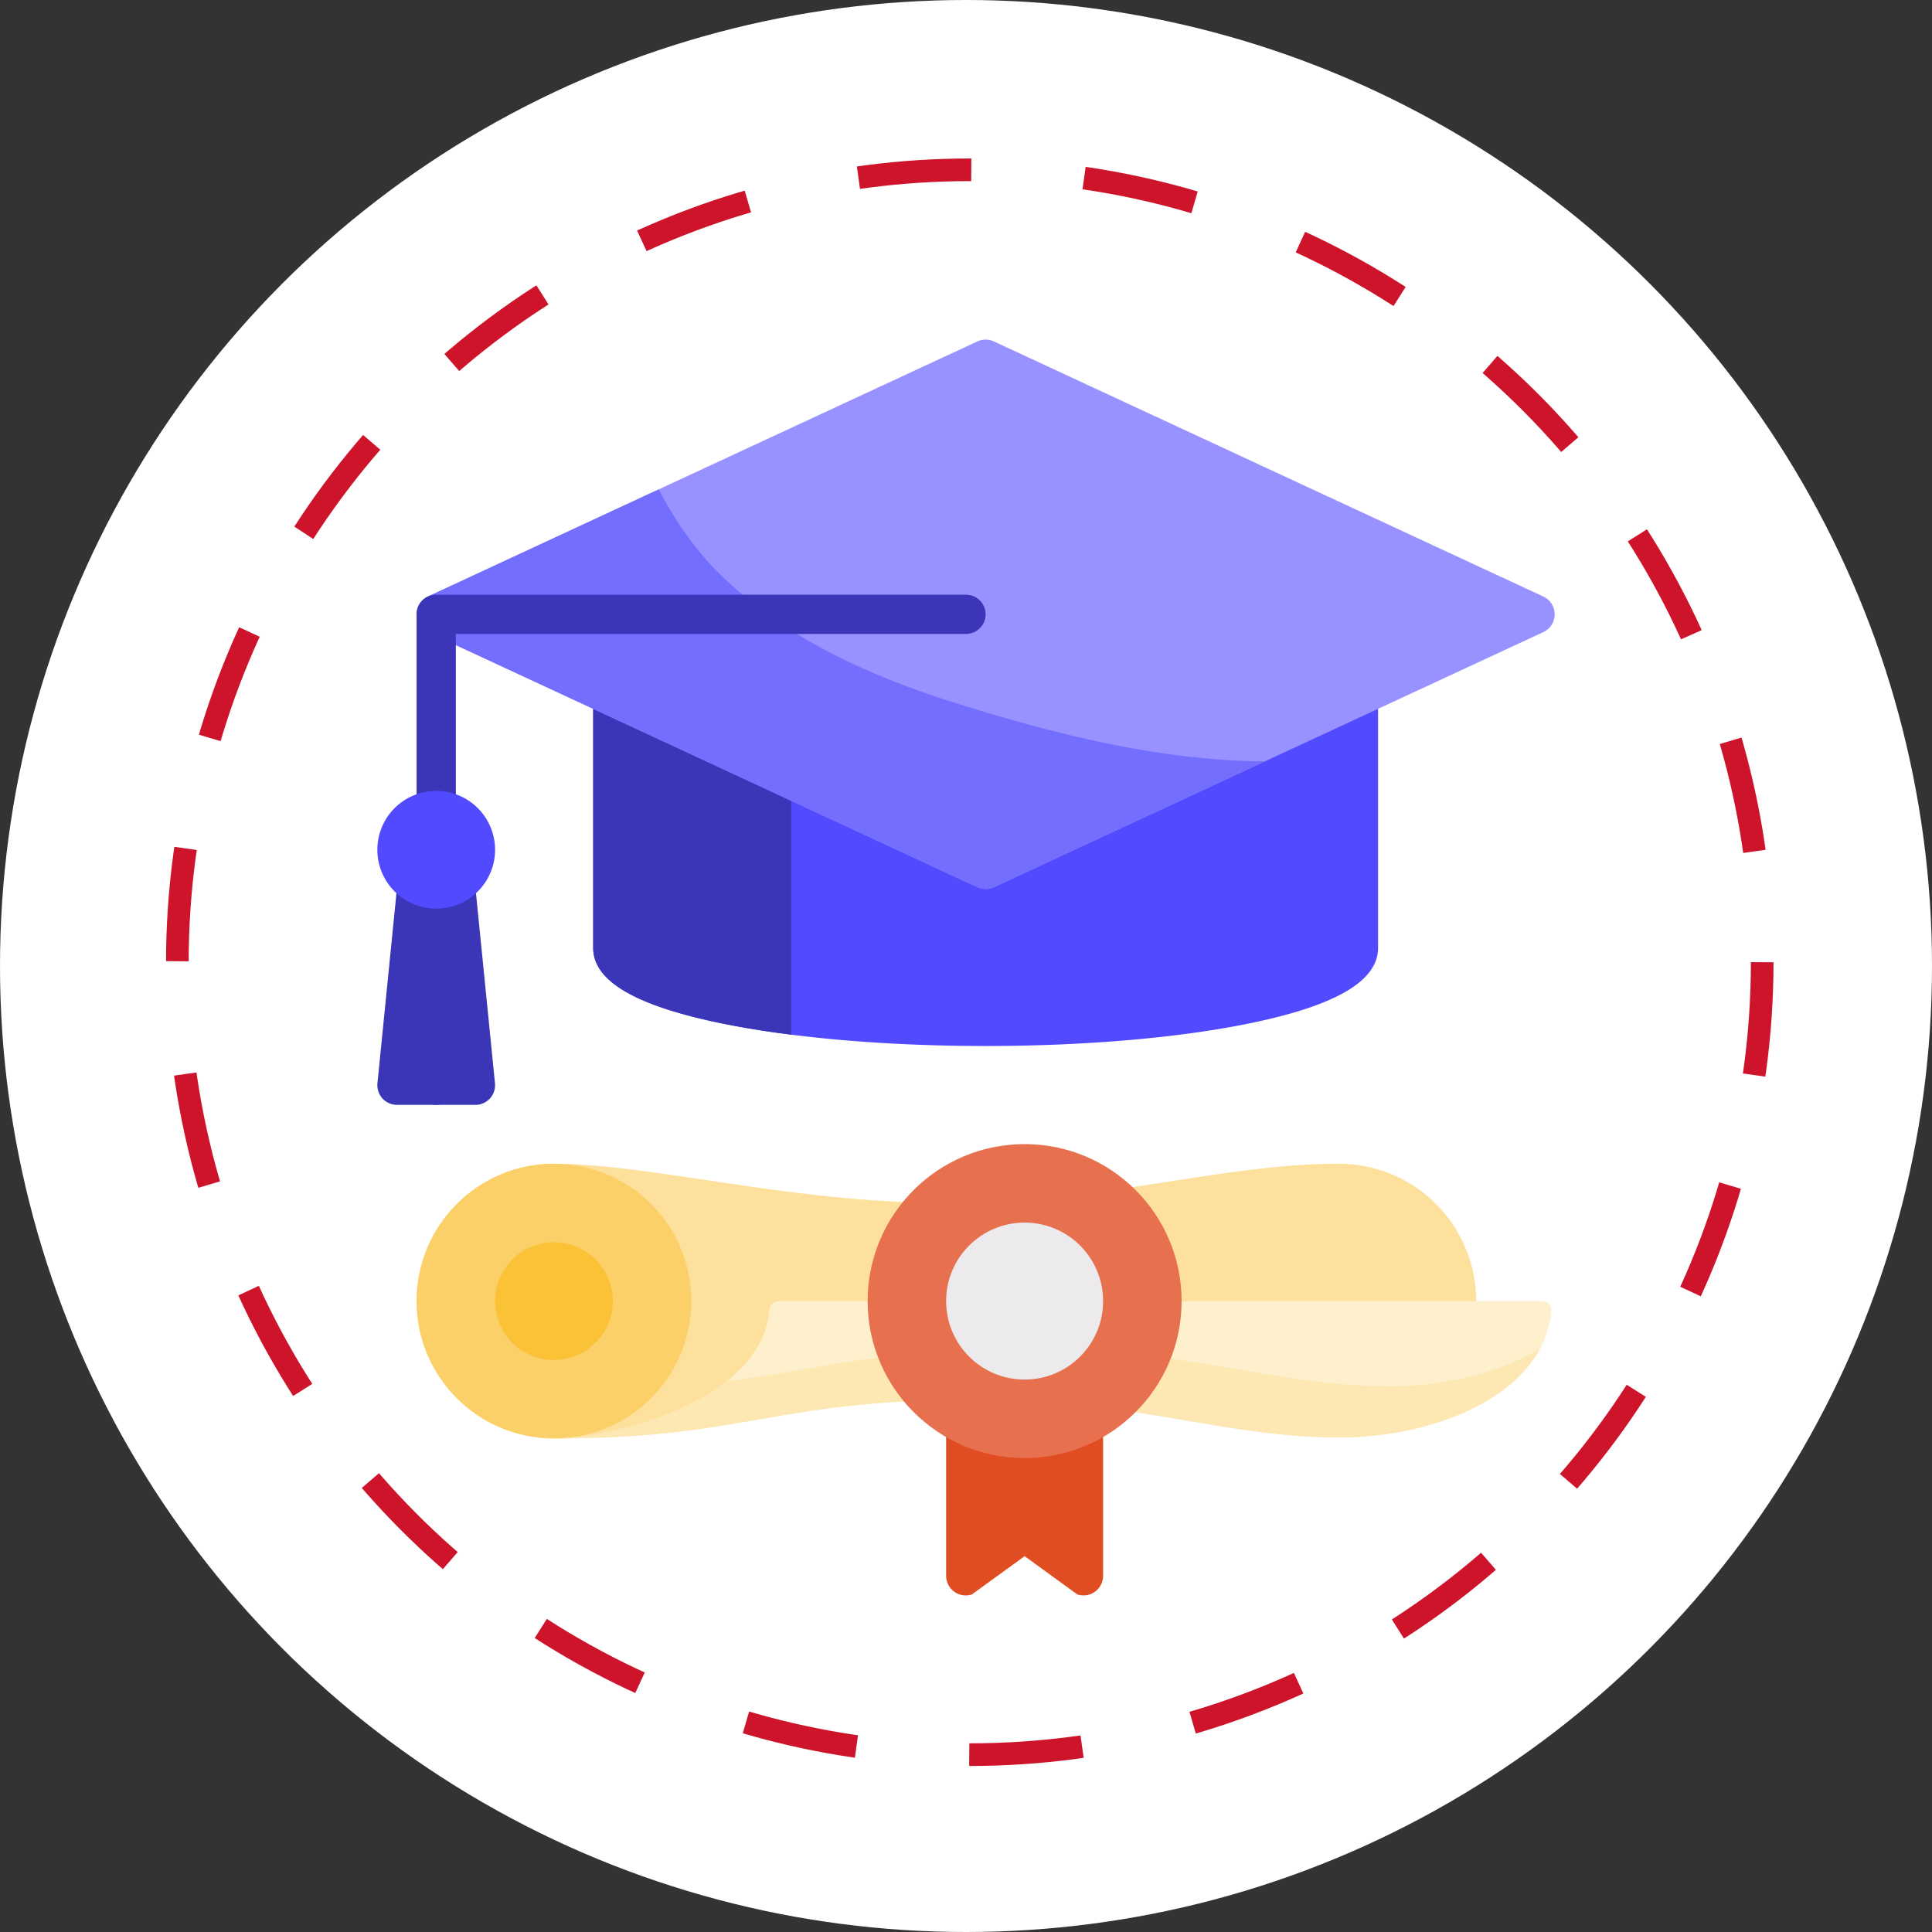 <svg width="256" height="256" fill="none" xmlns="http://www.w3.org/2000/svg"><rect width="100%" height="100%" fill="#333333" stroke="none"/><circle cx="128" cy="128" r="128" fill="#fff"/><circle cx="128.5" cy="127.5" r="105" stroke="#CD142B" stroke-width="3" stroke-dasharray="15 15"/><path d="M180 84H81.2a2.6 2.6 0 00-2.6 2.6v39c0 4.318 5.408 7.556 16.533 9.898 9.501 2 22.097 3.102 35.467 3.102 13.369 0 25.965-1.102 35.466-3.102 11.126-2.342 16.534-5.58 16.534-9.898v-39A2.6 2.6 0 00180 84z" fill="#524AFF"/><path d="M81.2 84a2.6 2.6 0 00-2.6 2.6v39c0 4.318 5.408 7.556 16.533 9.898 2.959.623 6.218 1.159 9.707 1.601V84H81.2z" fill="#3B35B8"/><path d="M204.495 79.042l-72.8-33.8a2.6 2.6 0 00-2.19 0l-72.8 33.8a2.6 2.6 0 000 4.716l72.8 33.8a2.602 2.602 0 002.19 0l72.8-33.8a2.6 2.6 0 000-4.716z" fill="#9792FF"/><path d="M94.85 75.55c-3.054-3.187-5.565-6.809-7.557-10.71L56.705 79.042a2.6 2.6 0 000 4.716l72.8 33.8a2.602 2.602 0 002.19 0l35.899-16.667c-14.576-.103-29.502-4.009-43.169-8.44C113.7 88.874 103.3 84 94.85 75.55z" fill="#746EFF"/><path d="M57.8 146.4a2.6 2.6 0 01-2.6-2.6V81.4a2.6 2.6 0 012.6-2.6H128a2.6 2.6 0 010 5.2H60.4v59.8a2.6 2.6 0 01-2.6 2.6z" fill="#3B35B8"/><path d="M65.587 143.541l-2.6-26A2.6 2.6 0 0060.4 115.2h-5.2a2.6 2.6 0 00-2.587 2.341l-2.6 26A2.602 2.602 0 0052.6 146.4H63a2.603 2.603 0 002.587-2.859z" fill="#3B35B8"/><path d="M57.8 120.4a7.8 7.8 0 100-15.6 7.8 7.8 0 000 15.6z" fill="#524AFF"/><path d="M177.4 154.2c-15.6 0-31.2 5.2-52 5.2s-39-5.2-52-5.2c-10.051 0-18.2 8.148-18.2 18.2s8.149 18.2 18.2 18.2c15.6 0 31.2-7.8 52-7.8s39 5.2 52 5.2c7.8 0 18.2-5.548 18.2-15.6s-8.148-18.2-18.2-18.2z" fill="#FDE09B"/><path d="M73.4 190.6c10.052 0 18.2-8.148 18.2-18.2s-8.148-18.2-18.2-18.2c-10.051 0-18.2 8.148-18.2 18.2s8.149 18.2 18.2 18.2z" fill="#FCD069"/><path d="M73.4 180.2a7.8 7.8 0 100-15.6 7.8 7.8 0 000 15.6z" fill="#FBC137"/><path d="M204.27 172.4H103.242c-.669 0-1.234.507-1.292 1.173C100.893 185.714 81.2 190.6 73.4 190.6c26 0 28.6-5.2 57.2-5.2 18.86 0 31.852 5.073 46.8 5.073 13 0 27.01-5.745 28.166-16.642a1.3 1.3 0 00-1.296-1.431z" fill="#FEEFCD"/><path d="M184.178 183.695c-14.949 0-27.941-5.072-46.8-5.072-21.301 0-28.181 2.884-41.046 4.356-6.693 5.333-17.595 7.621-22.932 7.621 26 0 28.6-5.2 57.2-5.2 18.86 0 31.852 5.073 46.8 5.073 10.911 0 22.53-4.047 26.668-11.789-5.439 3.309-12.814 5.011-19.89 5.011z" fill="#FDE8B4"/><path d="M143.566 185.4h-15.6a2.6 2.6 0 00-2.6 2.6v20.8a2.6 2.6 0 003.422 2.467l6.978-5.067 6.978 5.066a2.604 2.604 0 002.343-.357 2.598 2.598 0 001.079-2.109V188a2.6 2.6 0 00-2.6-2.6z" fill="#E04D22"/><path d="M135.767 193.2c11.487 0 20.8-9.312 20.8-20.8 0-11.487-9.313-20.8-20.8-20.8-11.488 0-20.8 9.313-20.8 20.8 0 11.488 9.312 20.8 20.8 20.8z" fill="#E7714E"/><path d="M135.766 182.8c5.744 0 10.4-4.656 10.4-10.4 0-5.744-4.656-10.4-10.4-10.4-5.744 0-10.4 4.656-10.4 10.4 0 5.744 4.656 10.4 10.4 10.4z" fill="#EDEAEE"/></svg>